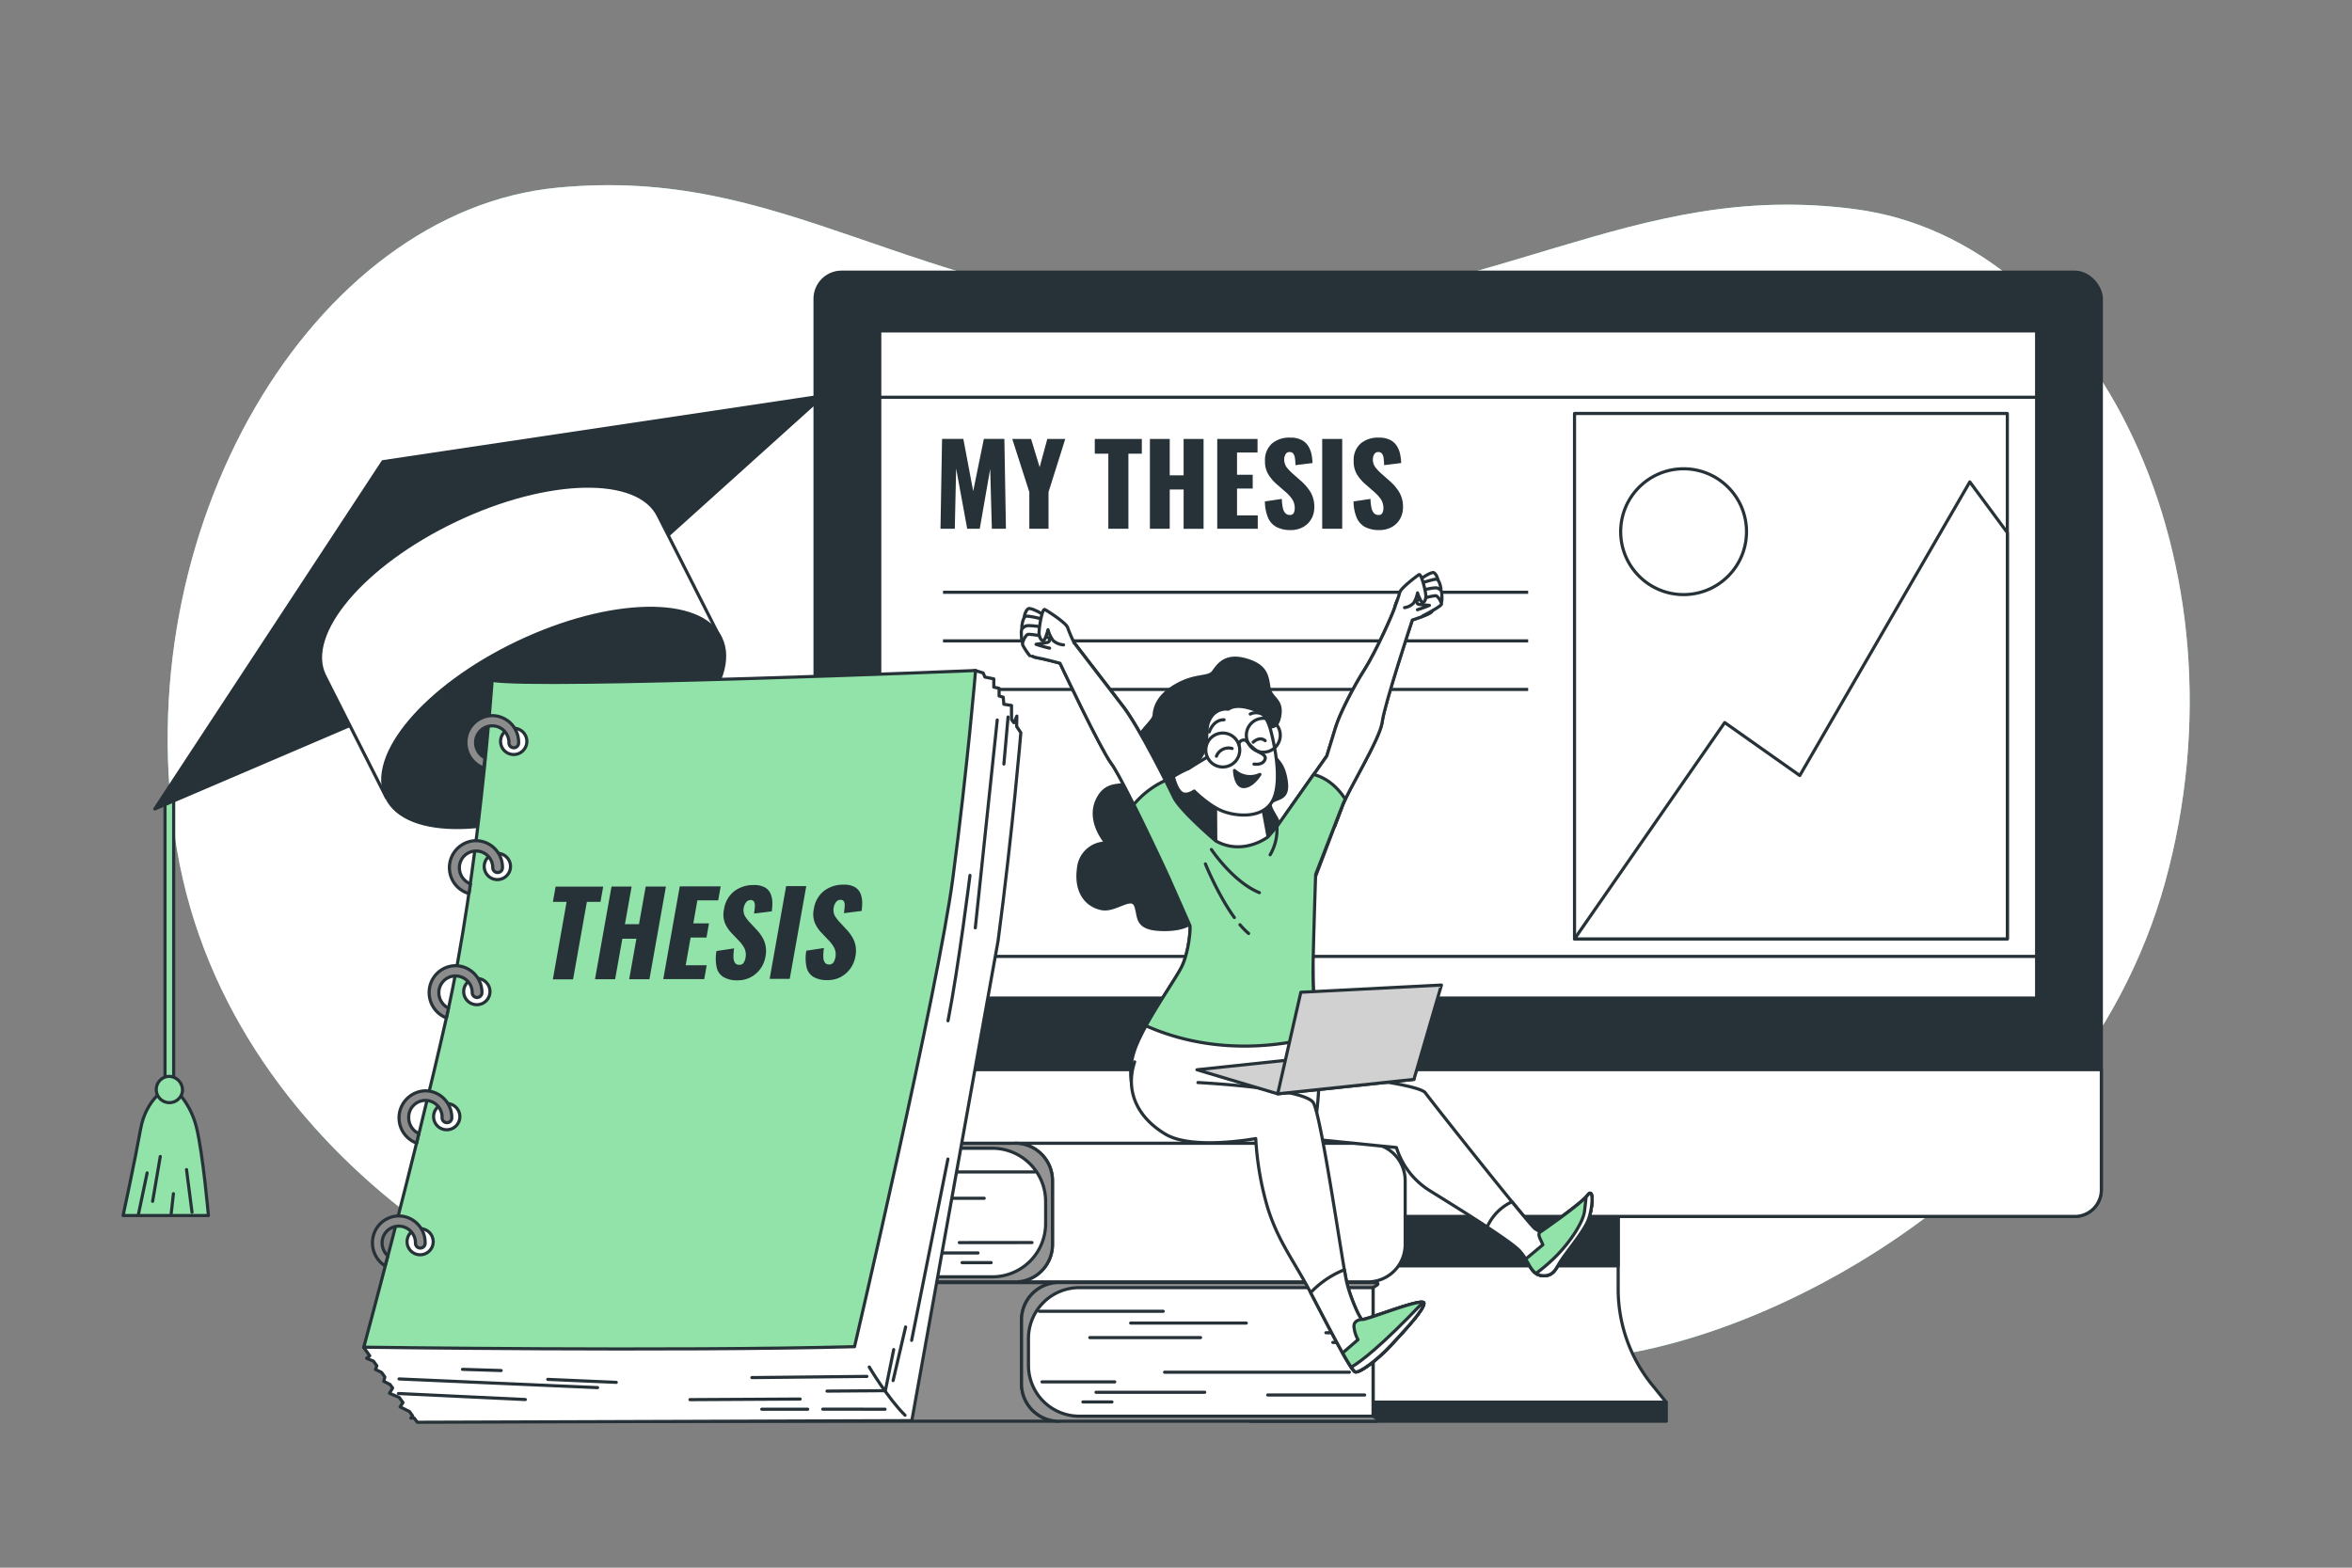 <svg xmlns="http://www.w3.org/2000/svg" xmlns:xlink="http://www.w3.org/1999/xlink" viewBox="0 0 750 500" xmlns:v="https://vecta.io/nano"><rect x="0" y="0" width="750" height="500" fill="#808080" stroke="none"/><style><![CDATA[.B{stroke-linejoin:round}.C{fill:#fff}.D{stroke:#263238}.E{stroke-linecap:round}.F{fill:#263238}.G{fill:none}.H{fill:#92e3a9}]]></style><use xlink:href="#B" class="H"/><use xlink:href="#B" opacity=".7" class="C"/><g class="B D H"><path d="M54,350.47a1.38,1.38,0,0,1-1.38-1.38V255.38a1.38,1.38,0,1,1,2.76,0v93.71A1.37,1.37,0,0,1,54,350.47Z"/><path d="M53.32 346.86s-6.75 3.49-8.49 13.26-5.58 27.57-5.58 27.57h27.21s-1.74-19.89-3.84-28.26-7.91-13.76-9.3-12.57z"/><path d="M58.19 347.91A4.19 4.19 0 1 1 54 343.3a4.4 4.4 0 0 1 4.19 4.61z"/><path d="M44.13 387.34l2.79-13.26m4.19-5.23l-2.44 14.3m5.93 3.84l.7-6.28m5.93 5.93l-1.75-13.61" class="E"/></g><path d="M122.11 147.25L49.37 258l127.13-54.39 85.84-77.33-140.23 20.97z" class="B D F"/><path d="M210,164.64c-6.32-13.28-35.3-12.7-64.73,1.3s-48.16,36.12-41.84,49.4l19.75,39,106.56-50.7Z" class="B C D"/><ellipse cx="176.48" cy="229.04" rx="59.01" ry="26.63" transform="matrix(.903 -.43 .43 .903 -81.29 98.04)" class="B D F"/><path d="M531.31,447.23H398.65l4.47-5.53A48.55,48.55,0,0,0,414,411.2V377.28H516V411.2a48.43,48.43,0,0,0,10.84,30.5Z" class="B C D"/><g class="F B D"><path d="M413.96 377.28H516v26.46H413.96z"/><rect x="259.9" y="86.8" width="410.17" height="301.17" rx="8.48"/></g><path d="M259.9 341.16h410.17a0 0 0 0 1 0 0v38.33a8.48 8.48 0 0 1-8.48 8.48H268.38a8.48 8.48 0 0 1-8.48-8.48v-38.33a0 0 0 0 1 0 0zm20.63-235.62h368.9v212.78h-368.9z" class="C B D"/><path d="M502.08 131.87h138.01v167.59H502.08z" class="B D G"/><g class="C B D"><path d="M640.1 169.89l-11.97-16.19-54.22 93.65-23.94-16.9-47.89 69H640.1V169.89z"/><circle cx="536.94" cy="169.54" r="20.07" transform="matrix(.707 -.707 .707 .707 37.38 429.33)"/></g><path d="M299.9 168.64l.5-28.65h6.79l3.14 16.66 3.4-16.66h6.54l.5 28.65h-4.49l-.53-19.07-3.33 19.07h-4l-3.53-19.21-.43 19.21zm28.33 0v-11.71L322.79 140h6l2.73 9 2.44-9h5.73l-5.34 16.94v11.71zm25.19 0v-23.95h-4.32V140h15v4.7h-4.28v23.95zm13.26 0V140H373v11.6h4.43V140h6.36v28.65h-6.36v-12.53H373v12.52zm21.47 0V140H401v4.31h-6.54v7.11h5v4.39h-5v8.56h6.61v4.28zm23.42.42a9.6 9.6 0 0 1-4.49-.95 6.12 6.12 0 0 1-2.73-3 13.62 13.62 0 0 1-1-5.18l5.41-.81a12.64 12.64 0 0 0 .34 3 3.32 3.32 0 0 0 .84 1.63 1.92 1.92 0 0 0 1.33.49 1.26 1.26 0 0 0 1.29-.67 3.43 3.43 0 0 0 .3-1.41 5.07 5.07 0 0 0-.85-3 12.63 12.63 0 0 0-2.3-2.46l-2.47-2.16a13.56 13.56 0 0 1-2.74-3.13 7.86 7.86 0 0 1-1.12-4.33 7.07 7.07 0 0 1 2.16-5.57 8.48 8.48 0 0 1 5.87-1.93 7.56 7.56 0 0 1 3.7.78 5.39 5.39 0 0 1 2.12 2 8.35 8.35 0 0 1 1 2.65 16.05 16.05 0 0 1 .3 2.67l-5.44.68a17.2 17.2 0 0 0-.16-2.22 3.17 3.17 0 0 0-.52-1.45 1.41 1.41 0 0 0-1.2-.51 1.37 1.37 0 0 0-1.29.74 3.1 3.1 0 0 0-.41 1.49 4.24 4.24 0 0 0 .76 2.6 15.28 15.28 0 0 0 2 2.1l2.37 2.09a16.19 16.19 0 0 1 3.17 3.61 9.08 9.08 0 0 1 1.29 5 7.42 7.42 0 0 1-.92 3.66 6.77 6.77 0 0 1-2.6 2.6 8 8 0 0 1-4.01.99zm10.05-.42V140H428v28.65zm18.21.42a9.6 9.6 0 0 1-4.49-.95 6.1 6.1 0 0 1-2.72-3 13.42 13.42 0 0 1-1-5.18l5.41-.81a13.2 13.2 0 0 0 .34 3 3.24 3.24 0 0 0 .85 1.63 1.88 1.88 0 0 0 1.32.49 1.26 1.26 0 0 0 1.29-.67 3.45 3.45 0 0 0 .31-1.41 5.14 5.14 0 0 0-.85-3 13.28 13.28 0 0 0-2.3-2.46l-2.48-2.16a13.8 13.8 0 0 1-2.74-3.13 7.94 7.94 0 0 1-1.11-4.33 7.06 7.06 0 0 1 2.15-5.57 8.49 8.49 0 0 1 5.88-1.93 7.55 7.55 0 0 1 3.69.78 5.39 5.39 0 0 1 2.12 2 8.11 8.11 0 0 1 1 2.65 17.24 17.24 0 0 1 .31 2.67l-5.45.68a17.2 17.2 0 0 0-.16-2.22 3.17 3.17 0 0 0-.51-1.45 1.42 1.42 0 0 0-1.21-.51 1.37 1.37 0 0 0-1.29.74 3.1 3.1 0 0 0-.41 1.49 4.18 4.18 0 0 0 .77 2.6 14.58 14.58 0 0 0 2 2.1l2.37 2.09a16.19 16.19 0 0 1 3.17 3.61 9.08 9.08 0 0 1 1.29 5 7.42 7.42 0 0 1-.92 3.66 6.77 6.77 0 0 1-2.6 2.6 8 8 0 0 1-4.03.99z" class="F"/><g class="D"><path d="M300.7 188.9h186.6m-186.6 15.5h186.6m-186.6 15.49h186.6" stroke-miterlimit="10" class="G"/><path d="M280.53 105.54h368.9v21.16h-368.9zm0 199.5h368.9v13.28h-368.9z" class="B C"/><path d="M398.65 447.22h132.7v6.06h-132.7z" class="B F"/><path d="M325.75 441.35V421a11.93 11.93 0 0 1 11.93-11.93h-153.6A11.93 11.93 0 0 0 172.15 421v20.36a11.93 11.93 0 0 0 11.93 11.93h153.6a11.93 11.93 0 0 1-11.93-11.94z" fill="#8c8c8c" class="B"/><path d="M437.84,410.68l1.34-.88a.4.4,0,0,0-.22-.74H337.68A11.93,11.93,0,0,0,325.75,421v20.36a11.93,11.93,0,0,0,11.93,11.93H439a.4.4,0,0,0,.22-.73l-1.34-.88Z" fill="#949494" class="B"/><path d="M344.16 410.68h93.68a0 0 0 0 1 0 0v41a0 0 0 0 1 0 0h-93.68a16.2 16.2 0 0 1-16.2-16.2v-8.59a16.2 16.2 0 0 1 16.2-16.21z" class="B C"/><path d="M331.4 418.22h39.52m-10.38 3.76h36.87m-14.57 4.63h-35.32m-15.24 14.13h23.18m-5.96 3.31h34.66m-38.85 3.09h9.27m16.78-9.49h58.94m6.85-9.49h-12.14m10.15-3.09H422.8m12.36 19.86h-30.91" class="E G B"/><path d="M335.61 396.92v-20.36a11.93 11.93 0 0 0-11.93-11.93h112.48a11.93 11.93 0 0 1 11.92 11.93v20.36a11.93 11.93 0 0 1-11.92 11.93H323.68a11.93 11.93 0 0 0 11.93-11.93z" class="B C"/><path d="M223.52,366.25l-1.34-.88a.4.4,0,0,1,.22-.74H323.68a11.93,11.93,0,0,1,11.93,11.93v20.36a11.93,11.93,0,0,1-11.93,11.93H222.4a.4.4,0,0,1-.22-.73l1.34-.88Z" fill="#949494" class="B"/><path d="M316.43 407.23h-92.9 0v-41h0 92.9c9.389 0 17 7.611 17 17v7a17 17 0 0 1-17 17z" class="B C"/><path d="M329.96 373.79h-39.52m10.38 3.75h-36.87m14.57 4.64h35.32m15.24 14.13H305.9m5.96 3.31H277.2m38.85 3.09h-9.27M290 393.22h-58.94m-6.85-9.49h12.14m-10.15-3.1h12.36M226.2 400.5h30.91" class="E G B"/><path d="M404.41 231.59s2.94 1.57 3.71-3.5-2.84-5.18-3.46-8.76-.74-6.94-7.3-8.85-8.83 1.54-10.43 3.76-5.5.69-11.85 4.3-6.91 7.71-7.08 9.64-4.62 4.74-7.5 11.1-.9 8-1.29 10.14-6.29-1-9.39 5.88 2.92 13.58 2.92 13.58a8.83 8.83 0 0 0-8.82 8c-1.13 8.21 3.11 12.13 7.46 12.93s9.44-4.45 10.78-.9-.43 7.71 9.66 7.56 11.79-5.73 11.67-8.85.88-8.44 4.26-8.09 8.6-1.29 10.71-2.57 5.2-2.13 6.56-4.34 3.22-3.73 3.31-7.57-4.86-7.93-2.75-9.36 5.49-.84 4.54-6.81-3.17-6.16-4.93-9.42-.78-7.87-.78-7.87z" class="B F"/><g class="C B"><path d="M418.2 342s34 3.37 36.32 6.56 33.32 42.33 35 43.36l1.68 1s13-9 15.11-11.77 1.56 5.12-.21 8.74-5.14 7.62-8.19 11.94c-1.65 2.33-2.34 5.39-6.18 5s-4-4.76-7.41-8.18S464.69 385.2 456 379.8a24.91 24.91 0 0 1-10.71-13.8l-41-4.13v-4.33a22.79 22.79 0 0 1 4.9-7.56" class="E"/><path d="M506.31 381.16c-2.08 2.81-15.11 11.77-15.11 11.77l-1.68-1c-.48-.3-3.41-3.77-7.39-8.63a16 16 0 0 0-7.91 8.06c4.68 3.08 8.61 5.83 10.1 7.32 3.4 3.42 3.57 7.79 7.41 8.18s4.53-2.66 6.18-5c3-4.32 6.42-8.32 8.19-11.94s2.29-11.57.21-8.76z"/></g><path d="M506.31 381.16c-2.08 2.81-15.11 11.77-15.11 11.77s-1 .26-.07 2.18L492 397l-5.49 4.57c1.54 2.58 2.4 4.94 5.18 5.22 3.84.4 4.53-2.66 6.18-5 3-4.32 6.42-8.32 8.19-11.94s2.33-11.5.25-8.69z" class="B H"/><g class="C B"><path d="M506.31 381.16a6.15 6.15 0 0 1-.53.61l-.48 4.31c-.32 3.44-4.2 9.53-8.82 14.28a55.87 55.87 0 0 1-6.67 5.78 4.08 4.08 0 0 0 1.92.69c3.84.4 4.53-2.66 6.18-5 3-4.32 6.42-8.32 8.19-11.94s2.29-11.54.21-8.73zM387.68 268.22s-11.46-9.74-13.43-14-11-22.19-16-28.79L342.55 205c-.7-.65-1.21-2-3.09-3.73s-7.39-4-9.21-4.4-3 5.77-3.3 8.27 1.51 4.24 3.79 4.61 7.3 1.75 7.3 1.75 13 27.55 16.38 32 16.88 33.28 18.36 36.61l6.69 15.13c.26.9-.35 8.6-2.66 13.22s-11.81 17.62-14.87 26.11-.95 16.55 5.15 22.19 17.17 5.46 22.15 5.72 29.59-1.13 29.59-1.13a102.21 102.21 0 0 0 1.43-27.65c-1.27-15.56-1.56-17.13-1.57-23.46s-1.41-24.83-1.41-24.83l10.69-28.23c2.06-5.51 12.07-21.49 12.76-27s9.62-32.48 9.62-32.48 5.81-1.81 6.23-2.73 1.6-5.26 1.8-6-6.22-2.92-7.59-3.32-5.24 5.05-5.79 7.35-6.43 15.17-9.84 20.51-7.84 13.87-9.25 18.44l-2.82 9.16-15.87 22.54-2.82 3.28s-7.94 6.16-16.72 1.29z"/><path d="M330.71 209.79c2.28.36 7.3 1.75 7.3 1.75s13 27.55 16.38 32c2.15 2.84 8.57 15.89 13.24 25.68l11.64-8.73c-2.26-2.3-4.29-4.62-5-6.18-2-4.22-11-22.19-16-28.79l-15.7-20.43c-.7-.65-1.21-2-3.09-3.73s-7.39-4-9.21-4.4-3 5.77-3.3 8.27 1.46 4.19 3.74 4.56zm119.64-12.04s5.81-1.81 6.23-2.73 1.6-5.26 1.8-6-6.22-2.92-7.59-3.32-5.24 5-5.79 7.3-6.43 15.17-9.84 20.51-7.84 13.87-9.25 18.44l-2.82 9.16-13.12 18.63 15.63 3.86 2.41-6.4c2-5.5 12.07-21.49 12.76-27s9.58-32.45 9.58-32.45zm-62.76 56.45l.09 14s4.36 7.75 8.87 7.35 7.81-8.66 7.81-8.66l-2-10.78s-10.59.89-14.77-1.91z"/><path d="M391.69 226.19a5.65 5.65 0 0 0-5.33 2.3c-2 2.87-1.22 4.77-1.76 8.81a11.53 11.53 0 0 1-5.82 7.91 40.32 40.32 0 0 0-4.62 2.45s.84 3.81 2.47 5.15 4.17-.51 4.17-.51 4.55 4.54 8.81 6.3 12.68 2.66 16-2.88 1.09-17-.34-22.53-3.73-6.15-3.73-6.15-6.45-3.25-9.85-.85z"/></g><path d="M387.89 241.19a4.14 4.14 0 0 1 5-2.46m6.72-2.01s2-2 3.82-.49m-6.12-.12a16.94 16.94 0 0 0 3.45 3.36c1.61 1 3.2 1.46 2.56 2.88s-2.39 1.49-3.45 1.35" class="E G B"/><path d="M401.75 247a7.32 7.32 0 0 1-8.09-1.26s.2 5.23 3 5.13 5.09-3.87 5.09-3.87z" class="B F"/><g class="G B"><path d="M395.32 239a5.41 5.41 0 1 0-5.2 5.62 5.41 5.41 0 0 0 5.2-5.62zm12.93-4.71a5.41 5.41 0 1 0-5.2 5.62 5.42 5.42 0 0 0 5.2-5.62z"/><path d="M384.93 241.48l-6.15 3.73m16.27-7.72a1.55 1.55 0 0 1 2.83-.79m-12.26-3.27s1.19-3.9 4.71-3.86m8.34-1.83a4.32 4.32 0 0 1 5.07 1" class="E"/></g><g class="C B"><path d="M332.87 196.1s-4.12-2.48-5-1.95-1.76 3.21-1 3.94 5.18.56 5.93.65.07-2.64.07-2.64z"/><path d="M333.43 197.71s-5.71-1.54-6.45-1.13-1.27 2.94-1.11 3.81 5.58 1.3 6.95.87 2.07-1.72.61-3.55z"/><path d="M335.43 200.53s-7.35-1.48-8.46-.81-1.35.93-1.29 2.31 0 3.5 1.24 3.15 7.29-.45 7.88-1.36a8.75 8.75 0 0 0 .63-3.29z"/><g class="E"><path d="M328.34 209.1s-2.25-2.93-2.28-3.69 1-2.93 1.77-3.08 7.32.85 7 1.49 0 1-1.46 1.19l-3 .49a43.13 43.13 0 0 0 4.32 1.22"/><path d="M342.52,205a45.74,45.74,0,0,1-2.07-4.83c-.44-1.49-6.37-5.29-7.27-5.76s-1.91,6-1.84,7.62,1.11,2.85,1.71,2a14.36,14.36,0,0,0,1.13-3.19,10.5,10.5,0,0,0,1.64,3.46,5.69,5.69,0,0,0,3.33,1.38"/></g><path d="M452.88 184.75s3.53-2.52 4.35-2.1 1.8 2.77 1.15 3.48-4.62.85-5.3 1-.2-2.38-.2-2.38z"/><path d="M452.48 186.24s5-1.78 5.73-1.47 1.35 2.56 1.27 3.36-4.94 1.55-6.2 1.26-1.98-1.39-.8-3.15z"/><path d="M450.88 188.91s6.51-1.84 7.56-1.31 1.27.75 1.32 2 .26 3.15-.9 2.92-6.59.1-7.19-.68a7.74 7.74 0 0 1-.79-2.93z"/><g class="E"><path d="M453.76 196.39s5.92-3 5.89-3.73-1.12-2.56-1.8-2.65-6.54 1.27-6.18 1.82 0 .91 1.4 1l2.74.24a38.56 38.56 0 0 1-3.81 1.39"/><path d="M444.81,193.46a41.84,41.84,0,0,0,1.53-4.49c.29-1.37,5.36-5.2,6.14-5.68s2.13,5.25,2.19,6.73-.81,2.64-1.41,1.87a13.26,13.26,0,0,1-1.24-2.8,9.53,9.53,0,0,1-1.24,3.23,5.09,5.09,0,0,1-2.9,1.48"/></g></g><path d="M418.88 247l-11.7 16.62-2.82 3.28s-7.9 6.18-16.68 1.31c0 0-11.46-9.74-13.43-14l-2.61-5.3a28.56 28.56 0 0 0-10.1 7.69c4.85 9.73 10.3 21.4 11.21 23.45l6.69 15.13c.26.9-.35 8.6-2.66 13.22-1.71 3.4-7.31 11.4-11.36 18.77 23.27 10.33 45.87 5.79 54.58 3.33-1.05-12.65-1.3-14.44-1.31-20.31 0-6.34.84-31.31.84-31.31l8.44-21.75c.23-.63.57-1.4 1-2.27-3.21-4.92-6.97-7.03-10.09-7.86z" class="B H"/><g class="E B"><path d="M386.29 270.94s6.88 10.33 15.3 13.77m5.59-21.08a15.89 15.89 0 0 1-2.16 9m-9.62 22.3a23.49 23.49 0 0 0 2.75 2.79m-13.78-22.19s4 9.89 9.24 17.11" class="G"/><path d="M382,345.27s34.19,1.7,36.84,6.51,9.37,52.34,10.66,57.48,4,11.05,4.81,11.56,19.93-7.31,19.74-5.12-5.7,8.13-10.42,13.23-10,8.85-11.41,8.63-8.46-14.15-14.06-24.86-10.46-16.53-13.88-27.32a96.66,96.66,0,0,1-3.85-22.25s-20.06,3.77-28.73-1.36-13.07-13.42-9.89-23.1" class="C"/></g><path d="M434.32 420.82c-.84-.51-3.52-6.42-4.81-11.56-.18-.7-.46-2.21-.82-4.28a30.13 30.13 0 0 0-10.75 7.29l.23.43c5.6 10.71 12.68 24.64 14.06 24.86s6.69-3.54 11.41-8.63 10.23-11 10.42-13.23-18.9 5.63-19.74 5.12z" class="B C"/><path d="M431.78 423.4a10.35 10.35 0 0 0 1.26 3.87l-4.9 4.24c2 3.55 3.52 6 4.09 6.05 1.37.22 6.69-3.54 11.41-8.63s10.23-11 10.42-13.23-18.9 5.63-19.74 5.12c0 0-2.92.08-2.54 2.58z" class="B H"/><path d="M453.78 415.37c-13.38 14-19.89 18.95-22.91 20.68.62.91 1.1 1.47 1.36 1.51 1.37.22 6.69-3.54 11.41-8.63s10.23-11 10.42-13.23c.01-.17-.06-.27-.28-.33z" class="B C"/><g fill="#d1d1d1" class="B"><path d="M407.43 348.87l-25.75-7.68 44.68-4.75 24.51 7.82-43.44 4.61z"/><path d="M450.87 344.26l-43.44 4.61 7.38-32.4 44.83-2.3-8.77 30.09z"/></g><path d="M324.18 231.69l.07-3.3-.95 2.11-.75-1V225l-2.45-.38-.19-2.26-1.32-.38v-2.45l-1.69-.37v-2.64l-2.83-.57-.57-1.32-2.46-.76h0l-73.11 16.08-76.25-6.5-10.52 74.86c-5.52 35.57-30 125-30 125l-5.2 6.4 1.94 2.71-1 .79 2.19.92 1.07 1.48-.43 1.18 1.93.91 1.06 1.47-.35 1.39 2 1 .82 1.14-1 1.67 3.12 1.33 1.19 1.64-.92 1.37 3 1.49 1 1.41-.58.68h1.08l1 1.33 157.68-.52 27.5-153c4.67-35.23 7.26-66.41 7.26-66.41z" class="B C"/><path d="M156.93,217s-4.15,61.22-14.53,107.39S116,429.67,116,429.67s98.39,1.39,156.49-.16c0,0,26.67-114,31.33-149.25s7.27-66.4,7.27-66.4S172,219.56,156.93,217Z" class="B H"/><g class="E G B"><path d="M127.25 439.8l63.31 2.77m-15.89-2.63l21.84.95m58.64 5.32l-35.14.19m62.21 3.06l-19.85-.03M277.19 436s5.7 9.69 11.4 15.38"/><path d="M284.98 430.44l-2.66 13.11-18.6.13m25.06-20.46l-3.99 17.1m-8.36-1.33l-36.67.38M318 229.63l-7 66.3m10.45-67.25l-1.33 15.01m-10.82 35.52s-3.61 29.07-7 46.36m-44.75 123.89h-14.64m-115.86-5.01l40.47 1.92"/><path d="M147.48 436.74l12.33.38m142.46-67.45l-11.57 57.82"/></g></g><path d="M176.29 312.36l4.39-24.72h-4.37l.86-4.85h15.17l-.86 4.86h-4.34l-4.4 24.71zm13.44-.03l5.27-29.57h6.41l-2.13 12h4.48l2.14-12h6.45l-5.26 29.57h-6.46l2.3-12.92h-4.48l-2.3 12.92zm21.77-.05l5.26-29.57h13.05l-.79 4.45h-6.64l-1.3 7.34h5l-.8 4.52h-5.06l-1.57 8.84h6.7l-.78 4.42zm23.65.39a8.55 8.55 0 0 1-4.37-1 4.81 4.81 0 0 1-2.22-3 13.34 13.34 0 0 1-.09-5.35l5.63-.85a13.12 13.12 0 0 0-.2 3.07 2.79 2.79 0 0 0 .56 1.67 1.62 1.62 0 0 0 1.26.51 1.56 1.56 0 0 0 1.43-.69 4.26 4.26 0 0 0 .56-1.47 4.84 4.84 0 0 0-.31-3.08 10.27 10.27 0 0 0-1.88-2.53l-2.11-2.22a11 11 0 0 1-2.21-3.23 7.63 7.63 0 0 1-.33-4.47 9 9 0 0 1 3.21-5.75 10 10 0 0 1 6.31-2 6.81 6.81 0 0 1 3.6.8 4.28 4.28 0 0 1 1.78 2.09 7.67 7.67 0 0 1 .52 2.74 18.89 18.89 0 0 1-.19 2.76l-5.65.7a20.44 20.44 0 0 0 .25-2.28 2.84 2.84 0 0 0-.25-1.5 1.19 1.19 0 0 0-1.13-.52 1.68 1.68 0 0 0-1.44.77 3.72 3.72 0 0 0-.69 1.53 4 4 0 0 0 .29 2.68 11.35 11.35 0 0 0 1.64 2.17l2 2.15a12.83 12.83 0 0 1 2.55 3.72 8.76 8.76 0 0 1 .39 5.14 9.09 9.09 0 0 1-1.6 3.78 8.9 8.9 0 0 1-3.12 2.69 9 9 0 0 1-4.19.97zm10.27-.46l5.26-29.58h6.42l-5.27 29.57zm18.38.39a8.51 8.51 0 0 1-4.38-1 4.85 4.85 0 0 1-2.21-3.05 13.29 13.29 0 0 1-.09-5.34l5.63-.85a13 13 0 0 0-.2 3.06 2.79 2.79 0 0 0 .56 1.68 1.61 1.61 0 0 0 1.25.51 1.58 1.58 0 0 0 1.44-.7 4.21 4.21 0 0 0 .56-1.46 4.83 4.83 0 0 0-.31-3.08 10.53 10.53 0 0 0-1.88-2.53l-2.11-2.23a10.94 10.94 0 0 1-2.21-3.22 7.55 7.55 0 0 1-.33-4.47 9 9 0 0 1 3.21-5.76 10 10 0 0 1 6.31-2 6.72 6.72 0 0 1 3.6.8 4.28 4.28 0 0 1 1.78 2.09 7.62 7.62 0 0 1 .51 2.74 17.41 17.41 0 0 1-.18 2.75l-5.65.71a21 21 0 0 0 .25-2.28 2.8 2.8 0 0 0-.25-1.5 1.2 1.2 0 0 0-1.1-.47 1.74 1.74 0 0 0-1.45.77 4.24 4.24 0 0 0-.39 4.22 11.67 11.67 0 0 0 1.64 2.17l2 2.15a12.92 12.92 0 0 1 2.55 3.71 8.79 8.79 0 0 1 .39 5.15 9.11 9.11 0 0 1-4.72 6.47 8.87 8.87 0 0 1-4.22.96z" class="F"/><g class="B C D"><path d="M168 236.47a4.19 4.19 0 1 0-4.19 4.18 4.2 4.2 0 0 0 4.19-4.18zm-5.21 39.89a4.19 4.19 0 1 0-4.18 4.18 4.19 4.19 0 0 0 4.18-4.18zm-6.55 39.89a4.19 4.19 0 1 0-4.18 4.19 4.18 4.18 0 0 0 4.18-4.19zm-9.6 39.89a4.19 4.19 0 1 0-4.19 4.19 4.19 4.19 0 0 0 4.19-4.19z"/><circle cx="133.97" cy="396.03" r="4.18"/></g><path d="M127.18 387.81a8.5 8.5 0 0 0-8.41 8.58 8.68 8.68 0 0 0 4 7.33l.91-3.18a5.6 5.6 0 0 1-1.84-4.15 5.32 5.32 0 1 1 10.64 0 1.55 1.55 0 1 0 3.09 0 8.5 8.5 0 0 0-8.39-8.58zm8.48-39.9a8.61 8.61 0 0 0-2.8 16.68l.67-3.07a5.5 5.5 0 0 1-3.19-5 5.32 5.32 0 1 1 10.63 0 1.55 1.55 0 0 0 3.1 0 8.51 8.51 0 0 0-8.41-8.61zm9.6-39.91a8.51 8.51 0 0 0-8.41 8.59 8.61 8.61 0 0 0 5.5 8.05l.66-3.1a5.51 5.51 0 0 1-3.07-4.95 5.32 5.32 0 1 1 10.64 0 1.55 1.55 0 0 0 3.1 0 8.52 8.52 0 0 0-8.42-8.59zm6.55-39.87a8.6 8.6 0 0 0-2.26 16.87l.46-3.11a5.49 5.49 0 0 1-3.52-5.15 5.32 5.32 0 1 1 10.64 0 1.55 1.55 0 0 0 3.1 0 8.52 8.52 0 0 0-8.42-8.61zm5.19-39.89a8.51 8.51 0 0 0-8.42 8.58 8.62 8.62 0 0 0 5.68 8.12l.39-3.21a5.53 5.53 0 0 1-3-4.91 5.32 5.32 0 1 1 10.64 0 1.55 1.55 0 1 0 3.09 0 8.5 8.5 0 0 0-8.38-8.58z" fill="#8c8c8c" class="B D"/><defs ><path id="B" d="M591.43,66.69C519.72,57.35,479,97.12,382.59,101.45,286.84,94,250.33,52.89,177.76,59.85,99.68,67.33,39.2,169.07,56.41,270.85S180.27,429.52,234.79,429.17c43.58-.28,82.07-18,131.76-22.26,49.15,5.88,85.72,24.85,129.19,26.57,54.39,2.16,166.82-51.12,194.68-152.15S668.59,76.73,591.43,66.69Z"/></defs></svg>